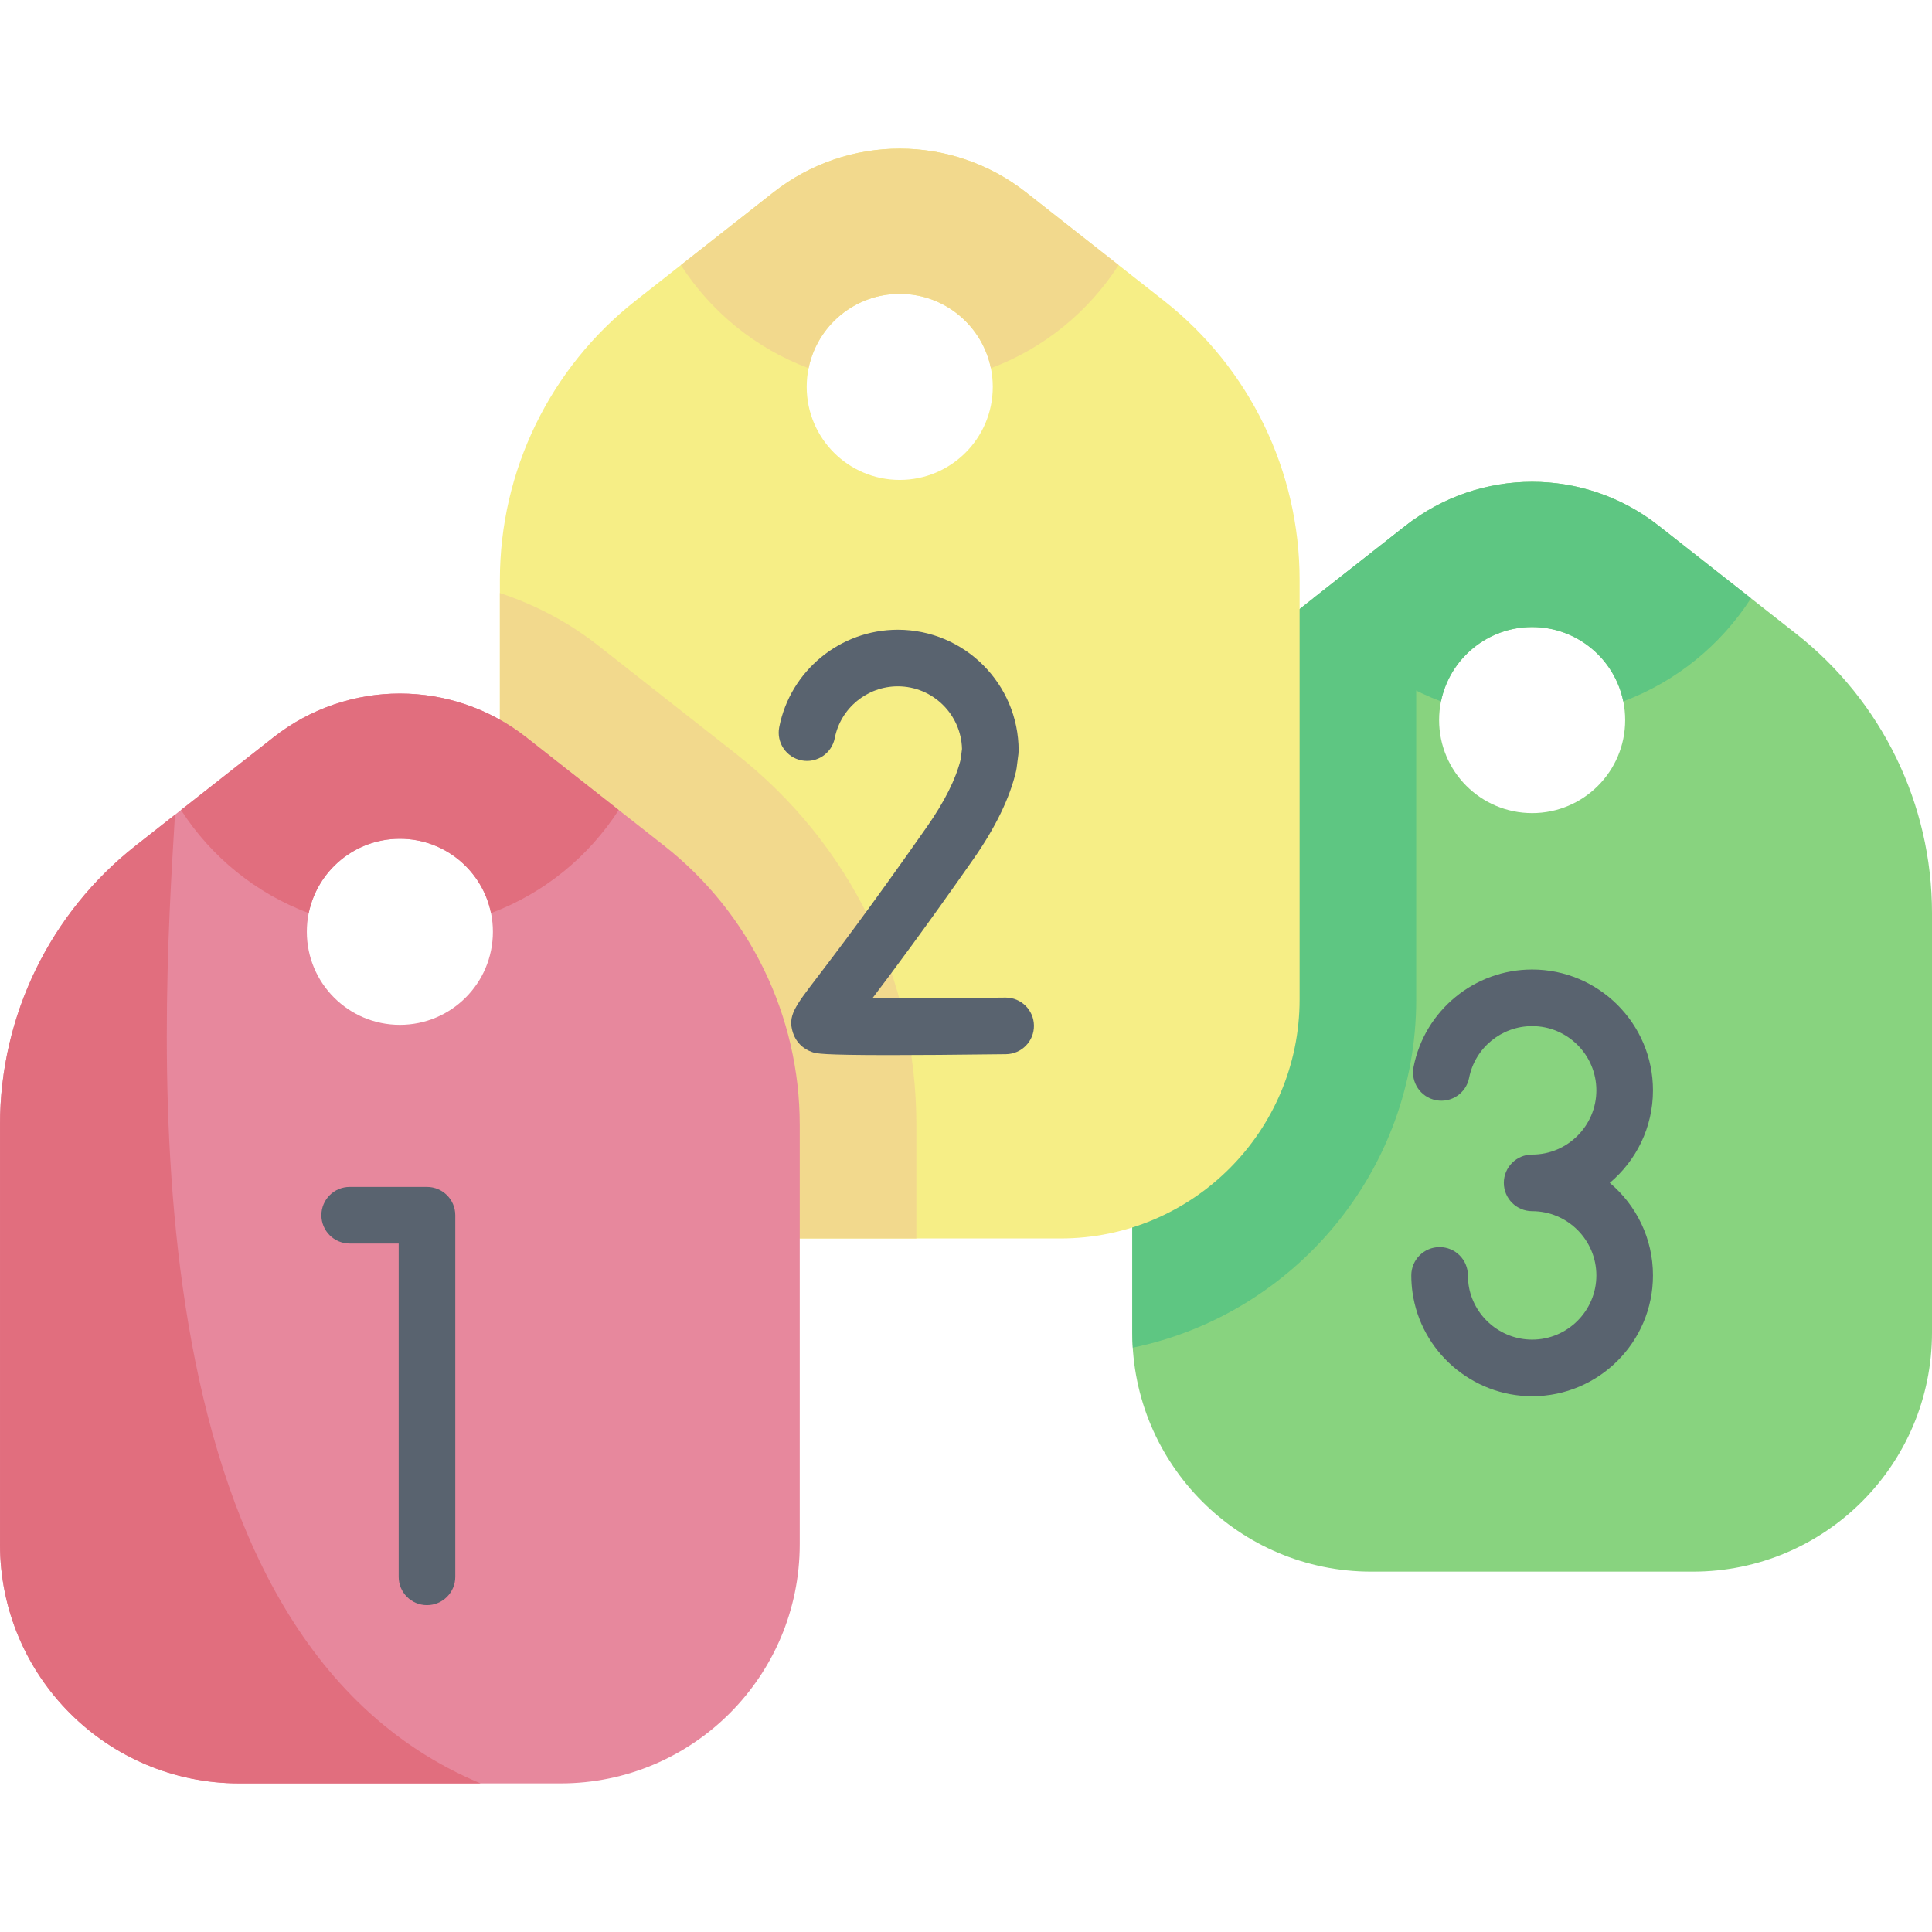 <svg id="Capa_1" enable-background="new 0 0 512 512" height="512" viewBox="0 0 512 512" width="512" xmlns="http://www.w3.org/2000/svg"><g><path d="m476.051 167.993-36.554-28.731c-19.641-15.437-47.292-15.437-66.933 0l-36.554 28.731c-22.697 17.84-35.948 45.111-35.948 73.979v111.156c0 34.999 28.372 63.371 63.371 63.371h85.195c34.999 0 63.371-28.372 63.371-63.371v-111.156c.001-28.868-13.251-56.139-35.948-73.979zm-70.02 47.487c-13.616 0-24.654-11.038-24.654-24.654s11.038-24.654 24.654-24.654 24.654 11.038 24.654 24.654-11.038 24.654-24.654 24.654z" fill="#88d37f"/><path d="m375.314 264.833v-111.156c0-5.308-.341-10.56-.987-15.739-.594.429-1.182.869-1.761 1.325l-36.554 28.731c-22.697 17.84-35.948 45.111-35.948 73.979v111.156c0 1.352.057 2.69.14 4.021 42.824-8.88 75.11-46.898 75.11-92.317z" fill="#5ec682"/><path d="m464.033 158.547-24.535-19.284c-19.641-15.437-47.292-15.437-66.933 0l-24.535 19.284c7.985 12.403 19.828 22.082 33.845 27.327 2.293-11.242 12.236-19.702 24.156-19.702s21.863 8.459 24.156 19.702c14.018-5.245 25.86-14.924 33.846-27.327z" fill="#5ec682"/><g><path d="m406.031 370.014c-15.887 0-29.521-11.851-31.713-27.565-.205-1.469-.31-2.969-.31-4.458 0-4.143 3.357-7.5 7.5-7.5s7.5 3.357 7.5 7.5c0 .797.056 1.599.165 2.383 1.165 8.347 8.412 14.64 16.858 14.64 9.386 0 17.022-7.637 17.022-17.023s-7.637-17.021-17.022-17.021c-4.143 0-7.5-3.357-7.5-7.5s3.357-7.5 7.5-7.5c9.386 0 17.022-7.637 17.022-17.022 0-9.386-7.637-17.022-17.022-17.022-8.117 0-15.142 5.768-16.702 13.715-.798 4.064-4.732 6.714-8.805 5.914-4.064-.798-6.712-4.74-5.914-8.805 2.938-14.964 16.153-25.824 31.421-25.824 17.657 0 32.022 14.365 32.022 32.022 0 9.832-4.454 18.643-11.45 24.522 6.996 5.879 11.45 14.689 11.45 24.521.001 17.657-14.364 32.023-32.022 32.023z" fill="#59636f"/></g><path d="m308.46 79.698-36.554-28.731c-19.641-15.437-47.292-15.437-66.933 0l-36.553 28.731c-22.697 17.839-35.949 45.11-35.949 73.979v111.156c0 34.999 28.372 63.371 63.371 63.371h85.195c34.999 0 63.371-28.372 63.371-63.371v-111.156c.001-28.869-13.251-56.14-35.948-73.979zm-70.02 47.487c-13.616 0-24.654-11.038-24.654-24.654s11.038-24.654 24.654-24.654 24.654 11.038 24.654 24.654-11.038 24.654-24.654 24.654z" fill="#f6ee86"/><path d="m296.441 70.251-24.535-19.284c-19.641-15.437-47.292-15.437-66.933 0l-24.535 19.284c7.985 12.403 19.828 22.082 33.845 27.327 2.293-11.243 12.236-19.702 24.156-19.702s21.863 8.459 24.156 19.702c14.019-5.245 25.861-14.924 33.846-27.327z" fill="#f2d98d"/><path d="m242.843 298.085c0-38.602-17.406-74.423-47.756-98.277l-36.554-28.731c-7.821-6.147-16.677-10.831-26.062-13.911v107.667c0 34.999 28.372 63.371 63.371 63.371h47.001z" fill="#f2d98d"/><g><path d="m235.753 279.611c-18.126 0-19.424-.433-20.452-.775-2.538-.847-4.433-2.758-5.197-5.244-1.344-4.368.44-6.703 6.35-14.441 4.882-6.392 13.968-18.288 29.188-40.034 4.666-6.667 7.674-12.671 8.944-17.853l.356-2.794c-.231-9.186-7.776-16.587-17.017-16.587-8.117 0-15.142 5.768-16.702 13.714-.798 4.064-4.733 6.714-8.805 5.914-4.064-.798-6.712-4.74-5.914-8.805 2.938-14.963 16.152-25.823 31.421-25.823 17.657 0 32.022 14.365 32.022 32.021 0 .317-.021.636-.061.95l-.474 3.707c-.032.25-.076.498-.133.743-1.655 7.14-5.475 15.017-11.351 23.413-12.864 18.381-21.41 29.822-26.759 36.867 9.408.031 22.766-.057 35.243-.213.032-.001.064-.001.097-.001 4.099 0 7.445 3.296 7.497 7.406.053 4.142-3.263 7.541-7.405 7.593-13.672.173-23.605.242-30.848.242z" fill="#59636f"/></g><path d="m175.989 224.105-36.554-28.731c-19.641-15.437-47.292-15.437-66.933 0l-36.554 28.731c-22.696 17.84-35.948 45.111-35.948 73.979v111.156c0 34.999 28.372 63.371 63.371 63.371h85.195c34.999 0 63.371-28.372 63.371-63.371v-111.156c0-28.868-13.252-56.139-35.948-73.979zm-70.02 47.487c-13.616 0-24.654-11.038-24.654-24.654s11.038-24.654 24.654-24.654 24.654 11.038 24.654 24.654c-.001 13.616-11.038 24.654-24.654 24.654z" fill="#e7889d"/><path d="m127.35 472.611c-94.904-39.594-84.477-199.031-80.983-256.694l-10.418 8.189c-22.697 17.839-35.949 45.11-35.949 73.978v111.156c0 34.999 28.372 63.371 63.371 63.371z" fill="#e16e7e"/><path d="m163.97 214.659-24.535-19.284c-19.641-15.437-47.292-15.437-66.933 0l-24.535 19.284c7.985 12.403 19.828 22.082 33.845 27.327 2.293-11.243 12.236-19.702 24.156-19.702s21.863 8.459 24.156 19.702c14.018-5.245 25.861-14.924 33.846-27.327z" fill="#e16e7e"/><g><path d="m113.154 425.381c-4.143 0-7.5-3.357-7.5-7.5v-88.334h-12.983c-4.143 0-7.5-3.357-7.5-7.5s3.357-7.5 7.5-7.5h20.483c4.143 0 7.5 3.357 7.5 7.5v95.834c0 4.142-3.357 7.5-7.5 7.5z" fill="#59636f"/></g></g></svg>
